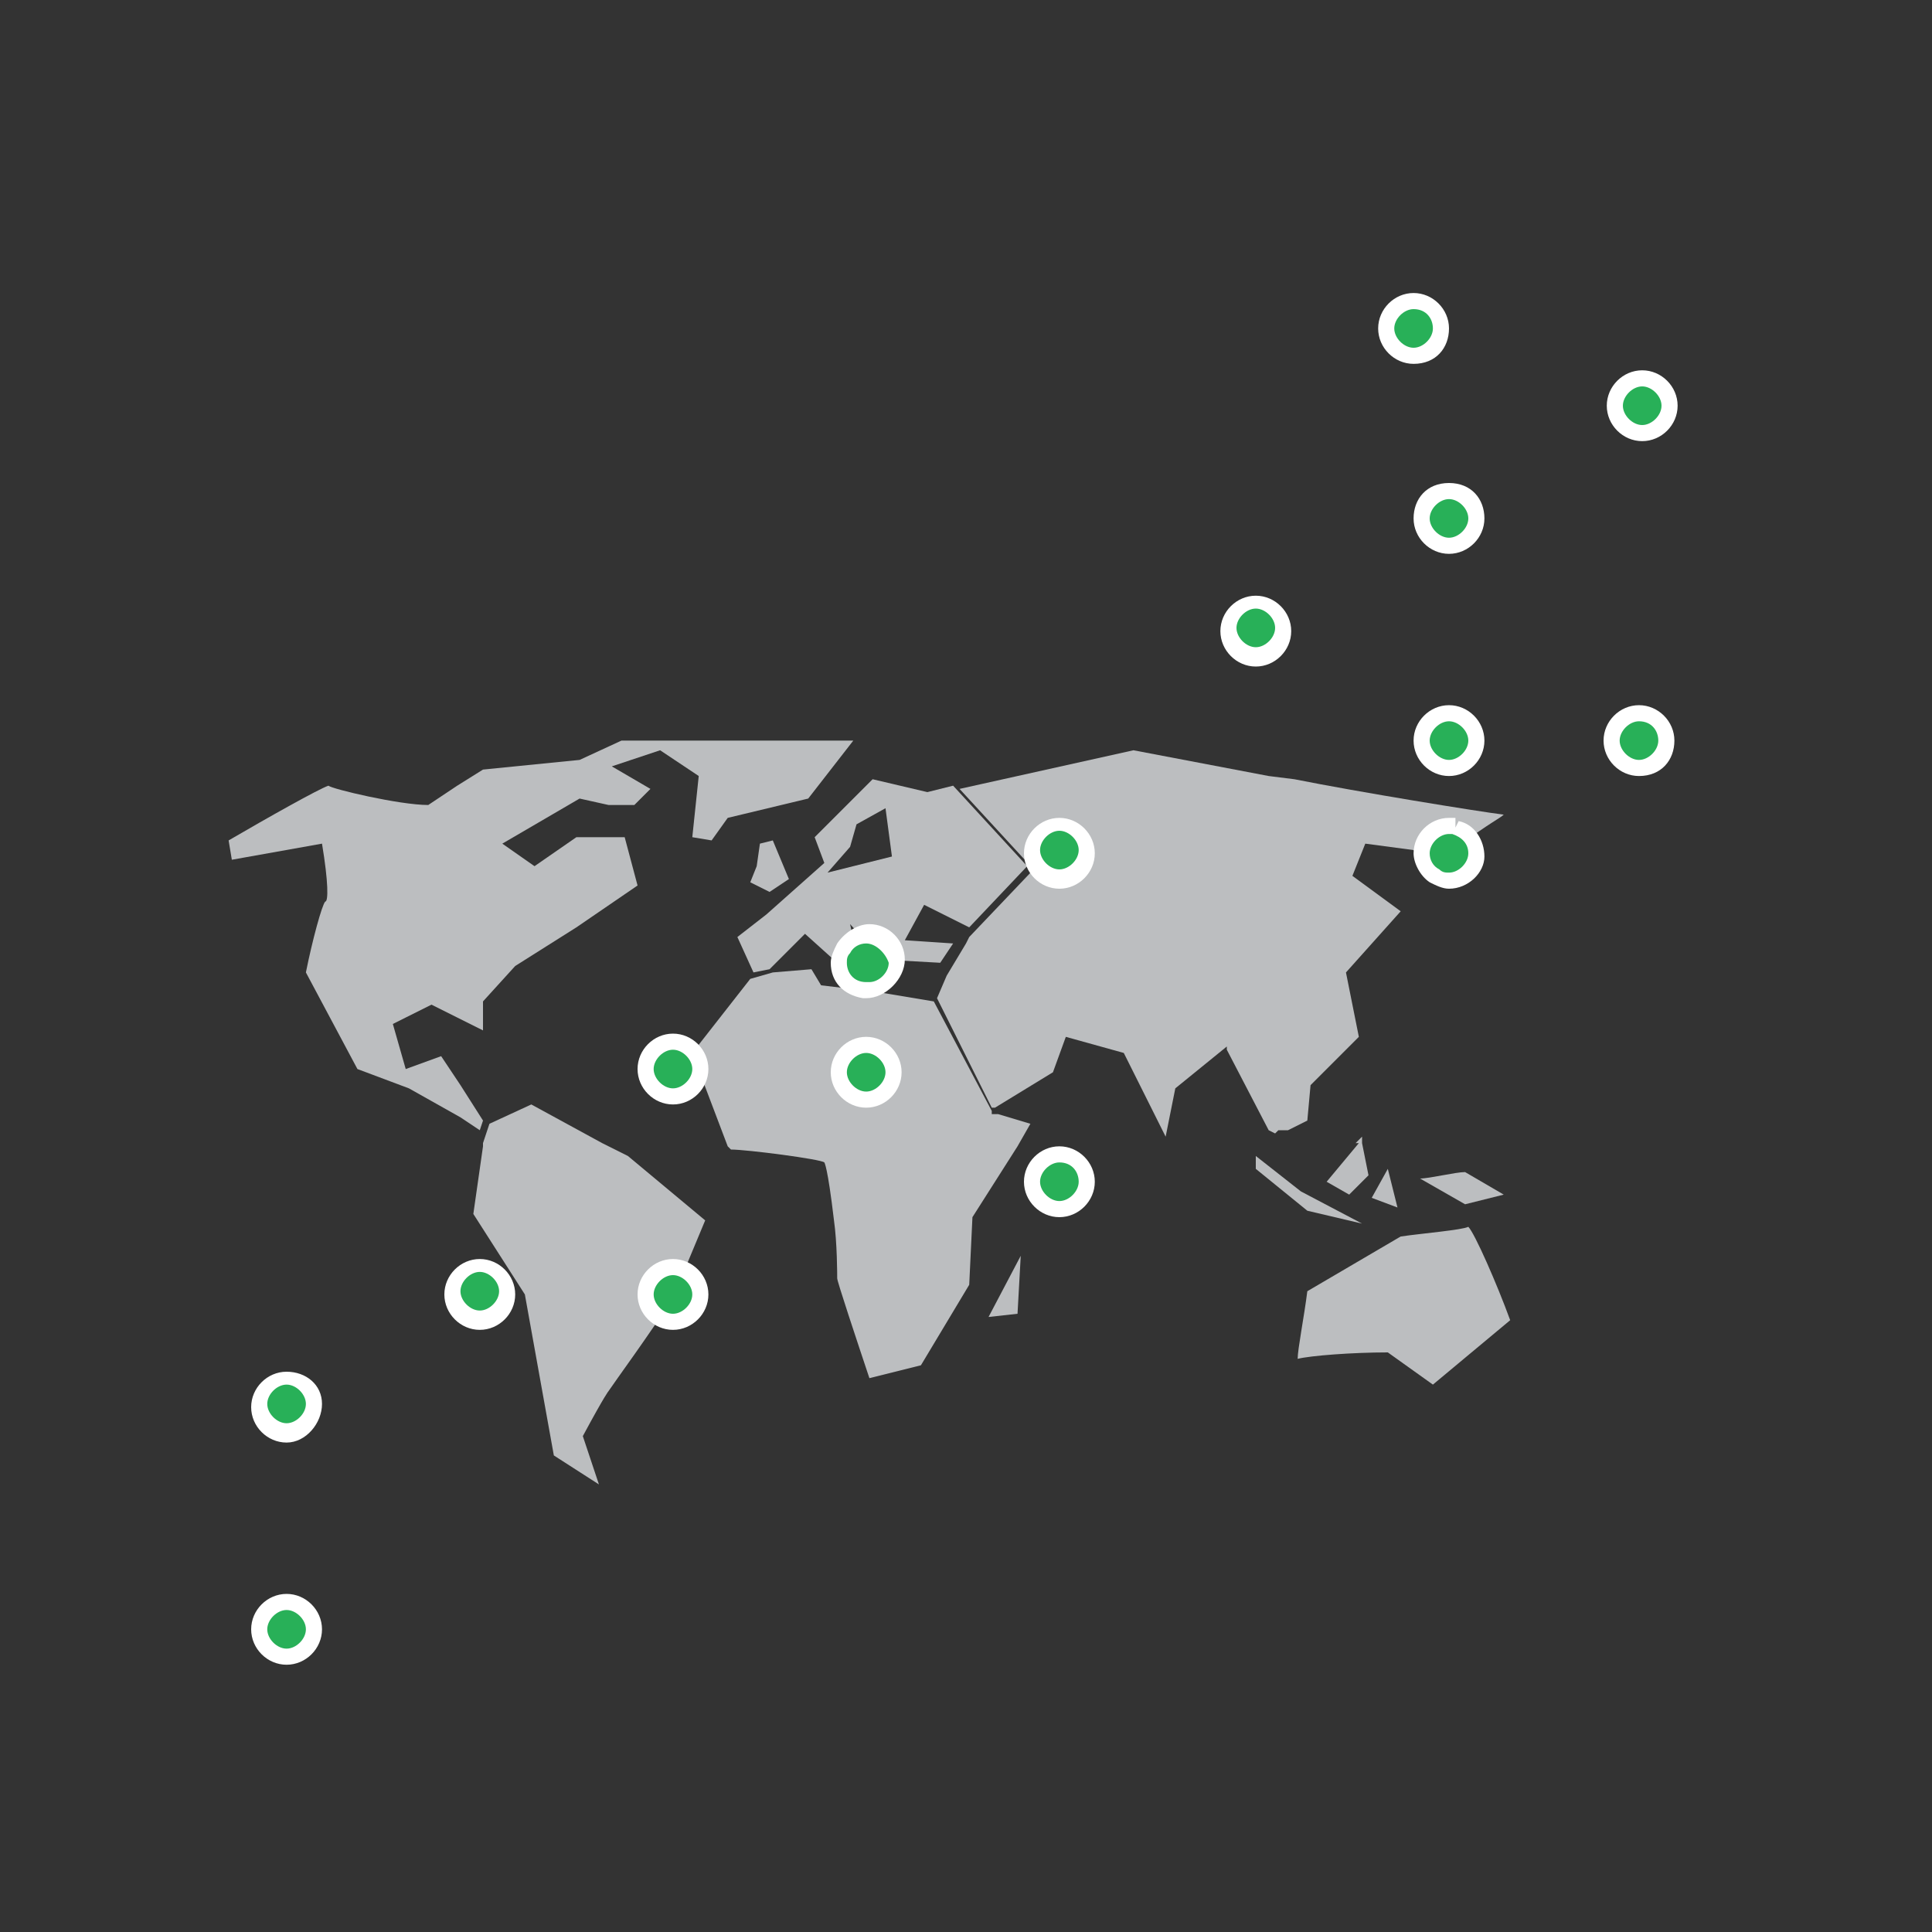 <?xml version="1.0" encoding="utf-8"?>
<!-- Generator: Adobe Illustrator 19.1.0, SVG Export Plug-In . SVG Version: 6.00 Build 0)  -->
<svg version="1.1" id="design" xmlns="http://www.w3.org/2000/svg" xmlns:xlink="http://www.w3.org/1999/xlink" x="0px" y="0px"
	 viewBox="0 0 60 60" enable-background="new 0 0 60 60" xml:space="preserve">
<rect x="0" y="0" width="60" height="60" fill="#333333" stroke="none"/>
<g id="XMLID_1129_">
	<g id="XMLID_1147_">
		<polygon id="XMLID_1150_" fill="#BCBEC0" points="31.6,40.8 31.7,39 30.7,40.9 		"/>
		<path id="XMLID_1148_" fill="#BCBEC0" d="M32,34.9l-1-0.3l-0.2,0l0-0.1L29,31.1l-1.8-0.3l-1.7-0.2l0,0l-0.3-0.5L24,30.2l-0.7,0.2
			l-1.8,2.3l1.1,2.9l0.1,0.1c0.5,0,2.8,0.3,2.9,0.4c0,0,0.1,0.1,0.3,1.8c0.1,0.7,0.1,1.7,0.1,1.8c0,0.1,0.6,1.9,1,3.1l1.6-0.4
			l1.5-2.5l0.1-2.1l0,0l1.4-2.2L32,34.9z"/>
	</g>
	<g id="XMLID_1142_">
		<polygon id="XMLID_1146_" fill="#BCBEC0" points="24.5,27.3 24,26.1 23.6,26.2 23.5,26.9 23.3,27.4 23.9,27.7 		"/>
		<path id="XMLID_1143_" fill="#BCBEC0" d="M28.7,28.1l1.4,0.7l1.8-1.9l-2.3-2.5l-0.8,0.2l0,0l-1.7-0.4L25.3,26l0.3,0.8l-1.8,1.6
			l-0.9,0.7l0.5,1.1l0.5-0.1l1.1-1.1l1,0.9V30l0.6-0.4l-0.2-0.9l1,1.1l1.8,0.1l0.4-0.6l-1.5-0.1L28.7,28.1L28.7,28.1z M27.7,26.6
			l-2,0.5l0.7-0.8l0.2-0.7l0,0l0.9-0.5L27.7,26.6L27.7,26.6z"/>
	</g>
	<g id="XMLID_1134_">
		<path id="XMLID_1141_" fill="#BCBEC0" d="M45.6,38.1c-0.2,0.1-1.4,0.2-2.1,0.3l-2.9,1.7c-0.1,0.8-0.3,1.8-0.3,2.1
			c0.4-0.1,1.7-0.2,2.8-0.2h0l0,0l1.4,1l2.4-2C46.5,39.9,45.8,38.3,45.6,38.1z"/>
		<path id="XMLID_1140_" fill="#BCBEC0" d="M46.7,37.1l-1.2-0.7c-0.3,0-1.1,0.2-1.4,0.2l1.4,0.8L46.7,37.1z"/>
		<polygon id="XMLID_1138_" fill="#BCBEC0" points="41.9,37.1 42.5,36.5 42.3,35.5 42.3,35.5 42.3,35.3 42.1,35.5 42.2,35.5 
			41.2,36.7 		"/>
		<polygon id="XMLID_1137_" fill="#BCBEC0" points="42.3,38 40.4,37 39,35.9 39,36.3 40.6,37.6 		"/>
		<polygon id="XMLID_1136_" fill="#BCBEC0" points="43.1,36.3 42.6,37.2 43.4,37.5 		"/>
	</g>
	<path id="XMLID_1133_" fill="#BCBEC0" d="M45.4,26.2c0.8-0.6,1.2-0.8,1.3-0.9c-0.8-0.1-4.5-0.7-6.5-1.1l-0.8-0.1l-4.2-0.8l-5.4,1.2
		l2.3,2.5l-2,2.1l-0.1,0.2l-0.6,1l-0.3,0.7l1.7,3.4l0.1,0l1.8-1.1l0.4-1.1l1.8,0.5l0,0l1.3,2.6l0.3-1.5l0,0l1.6-1.3l0,0.1l1.3,2.5
		l0.2,0.1l0.1-0.1h0.3l0.6-0.3l0.1-1.1l0,0l1.5-1.5l-0.4-2l0,0l1.7-1.9l-1.5-1.1l0.4-1l1.5,0.2l0,0l0.9,0.9l0.4,0.2L45.4,26.2
		L45.4,26.2z"/>
	<path id="XMLID_1132_" fill="#BCBEC0" d="M19.5,35.9l-0.8-0.4l-2.2-1.2l-1.3,0.6l-0.2,0.6l0,0.1l-0.3,2.1l1.6,2.5l0.9,5l1.4,0.9
		l-0.5-1.5l0,0c0.7-1.3,0.8-1.4,0.8-1.4c0.2-0.3,1.3-1.8,2-2.9l1-2.4L19.5,35.9z"/>
	<path id="XMLID_1130_" fill="#BCBEC0" d="M19.3,23L18,23.6l-3,0.3l-0.8,0.5L13.3,25h0c-0.9,0-3-0.5-3.1-0.6c-0.3,0.1-1.9,1-3.1,1.7
		l0.1,0.6l2.8-0.5l0,0c0.2,1.2,0.2,1.8,0.1,1.8c-0.1,0.1-0.4,1.2-0.6,2.2l1.6,3l1.6,0.6l1.6,0.9l0.6,0.4l0.1-0.3l-0.7-1.1l-0.6-0.9
		l-1.1,0.4l-0.4-1.4l0,0l1.2-0.6l0,0l0.8,0.4L15,32l0-0.9l0,0l1-1.1l1.9-1.2l1.9-1.3L19.4,26h-1.5l-1.3,0.9l-1-0.7l2.4-1.4l0.9,0.2
		h0.8l0.5-0.5l-1.2-0.7l1.5-0.5l1.2,0.8l0,0L21.5,26l0.6,0.1l0.5-0.7l0,0l2.5-0.6l1.4-1.8H19.3z"/>
</g>
<g id="XMLID_288_">
	<g id="XMLID_896_">
		<path id="XMLID_1258_" fill="#28B058" d="M45.2,25.7c-0.1,0-0.1,0-0.2,0c-0.5,0-0.9,0.4-0.9,0.9c0,0.3,0.2,0.6,0.4,0.7
			c0.1,0.1,0.3,0.2,0.5,0.2c0.5,0,0.9-0.4,0.9-0.9C45.9,26.1,45.6,25.8,45.2,25.7z"/>
		<path id="XMLID_1265_" fill="#FFFFFF" d="M45,27.6c-0.2,0-0.4-0.1-0.6-0.2c-0.3-0.2-0.5-0.6-0.5-0.9c0-0.6,0.5-1.1,1.1-1.1
			c0.1,0,0.2,0,0.2,0l0,0.3l0.1-0.2c0.5,0.1,0.8,0.6,0.8,1.1C46.1,27.1,45.6,27.6,45,27.6z M45,25.9c-0.3,0-0.6,0.3-0.6,0.6
			c0,0.2,0.1,0.4,0.3,0.5c0.1,0.1,0.2,0.1,0.3,0.1c0.3,0,0.6-0.3,0.6-0.6c0-0.3-0.2-0.5-0.5-0.6l0,0C45.1,25.9,45,25.9,45,25.9z"/>
	</g>
	<g id="XMLID_1032_">
		<circle id="XMLID_1254_" fill="#28B058" cx="45" cy="23" r="0.9"/>
		<path id="XMLID_1255_" fill="#FFFFFF" d="M45,24.1c-0.6,0-1.1-0.5-1.1-1.1s0.5-1.1,1.1-1.1s1.1,0.5,1.1,1.1S45.6,24.1,45,24.1z
			 M45,22.4c-0.3,0-0.6,0.3-0.6,0.6s0.3,0.6,0.6,0.6s0.6-0.3,0.6-0.6S45.3,22.4,45,22.4z"/>
	</g>
	<g id="XMLID_1040_">
		<circle id="XMLID_1249_" fill="#28B058" cx="50.9" cy="23" r="0.9"/>
		<path id="XMLID_1251_" fill="#FFFFFF" d="M50.9,24.1c-0.6,0-1.1-0.5-1.1-1.1s0.5-1.1,1.1-1.1s1.1,0.5,1.1,1.1S51.6,24.1,50.9,24.1
			z M50.9,22.4c-0.3,0-0.6,0.3-0.6,0.6s0.3,0.6,0.6,0.6s0.6-0.3,0.6-0.6S51.3,22.4,50.9,22.4z"/>
	</g>
	<g id="XMLID_1049_">
		<circle id="XMLID_1245_" fill="#28B058" cx="51" cy="12.6" r="0.9"/>
		<path id="XMLID_1246_" fill="#FFFFFF" d="M51,13.7c-0.6,0-1.1-0.5-1.1-1.1s0.5-1.1,1.1-1.1s1.1,0.5,1.1,1.1S51.6,13.7,51,13.7z
			 M51,12c-0.3,0-0.6,0.3-0.6,0.6s0.3,0.6,0.6,0.6s0.6-0.3,0.6-0.6S51.3,12,51,12z"/>
	</g>
	<g id="XMLID_1056_">
		<circle id="XMLID_1241_" fill="#28B058" cx="45" cy="16.1" r="0.9"/>
		<path id="XMLID_1242_" fill="#FFFFFF" d="M45,17.2c-0.6,0-1.1-0.5-1.1-1.1S44.3,15,45,15s1.1,0.5,1.1,1.1S45.6,17.2,45,17.2z
			 M45,15.5c-0.3,0-0.6,0.3-0.6,0.6s0.3,0.6,0.6,0.6s0.6-0.3,0.6-0.6S45.3,15.5,45,15.5z"/>
	</g>
	<g id="XMLID_1063_">
		<circle id="XMLID_1213_" fill="#28B058" cx="43.9" cy="10.2" r="0.9"/>
		<path id="XMLID_1214_" fill="#FFFFFF" d="M43.9,11.3c-0.6,0-1.1-0.5-1.1-1.1s0.5-1.1,1.1-1.1s1.1,0.5,1.1,1.1S44.6,11.3,43.9,11.3
			z M43.9,9.6c-0.3,0-0.6,0.3-0.6,0.6s0.3,0.6,0.6,0.6s0.6-0.3,0.6-0.6S44.3,9.6,43.9,9.6z"/>
	</g>
	<g id="XMLID_1073_">
		<circle id="XMLID_1209_" fill="#28B058" cx="39" cy="19.5" r="0.9"/>
		<path id="XMLID_1210_" fill="#FFFFFF" d="M39,20.7c-0.6,0-1.1-0.5-1.1-1.1s0.5-1.1,1.1-1.1s1.1,0.5,1.1,1.1S39.6,20.7,39,20.7z
			 M39,18.9c-0.3,0-0.6,0.3-0.6,0.6s0.3,0.6,0.6,0.6s0.6-0.3,0.6-0.6S39.3,18.9,39,18.9z"/>
	</g>
	<g id="XMLID_1080_">
		<circle id="XMLID_1204_" fill="#28B058" cx="32.9" cy="26.4" r="0.9"/>
		<path id="XMLID_1205_" fill="#FFFFFF" d="M32.9,27.6c-0.6,0-1.1-0.5-1.1-1.1s0.5-1.1,1.1-1.1s1.1,0.5,1.1,1.1S33.5,27.6,32.9,27.6
			z M32.9,25.8c-0.3,0-0.6,0.3-0.6,0.6s0.3,0.6,0.6,0.6s0.6-0.3,0.6-0.6S33.2,25.8,32.9,25.8z"/>
	</g>
	<g id="XMLID_897_">
		<path id="XMLID_1200_" fill="#28B058" d="M26.9,29c-0.3,0-0.6,0.2-0.7,0.4c-0.1,0.1-0.1,0.3-0.1,0.4c0,0.4,0.3,0.8,0.8,0.9
			c0,0,0.1,0,0.1,0c0.5,0,0.9-0.4,0.9-0.9S27.4,29,26.9,29z"/>
		<path id="XMLID_1201_" fill="#FFFFFF" d="M26.9,31l-0.1,0c-0.6-0.1-1-0.5-1-1.1c0-0.2,0.1-0.4,0.2-0.6c0.2-0.3,0.6-0.6,1-0.6
			c0.6,0,1.1,0.5,1.1,1.1S27.5,31,26.9,31z M26.9,29.3c-0.2,0-0.4,0.1-0.5,0.3c-0.1,0.1-0.1,0.2-0.1,0.3c0,0.3,0.2,0.6,0.6,0.6
			l0.1,0c0,0,0,0,0,0c0.3,0,0.6-0.3,0.6-0.6C27.5,29.6,27.2,29.3,26.9,29.3z"/>
	</g>
	<g id="XMLID_1094_">
		<circle id="XMLID_636_" fill="#28B058" cx="26.9" cy="33.3" r="0.9"/>
		<path id="XMLID_1197_" fill="#FFFFFF" d="M26.9,34.4c-0.6,0-1.1-0.5-1.1-1.1s0.5-1.1,1.1-1.1s1.1,0.5,1.1,1.1S27.5,34.4,26.9,34.4
			z M26.9,32.7c-0.3,0-0.6,0.3-0.6,0.6s0.3,0.6,0.6,0.6s0.6-0.3,0.6-0.6S27.2,32.7,26.9,32.7z"/>
	</g>
	<g id="XMLID_1101_">
		<circle id="XMLID_621_" fill="#28B058" cx="32.9" cy="36.7" r="0.9"/>
		<path id="XMLID_622_" fill="#FFFFFF" d="M32.9,37.8c-0.6,0-1.1-0.5-1.1-1.1s0.5-1.1,1.1-1.1s1.1,0.5,1.1,1.1S33.5,37.8,32.9,37.8z
			 M32.9,36.1c-0.3,0-0.6,0.3-0.6,0.6s0.3,0.6,0.6,0.6s0.6-0.3,0.6-0.6S33.3,36.1,32.9,36.1z"/>
	</g>
	<g id="XMLID_1109_">
		<circle id="XMLID_617_" fill="#28B058" cx="20.9" cy="33.2" r="0.9"/>
		<path id="XMLID_618_" fill="#FFFFFF" d="M20.9,34.3c-0.6,0-1.1-0.5-1.1-1.1s0.5-1.1,1.1-1.1s1.1,0.5,1.1,1.1S21.5,34.3,20.9,34.3z
			 M20.9,32.6c-0.3,0-0.6,0.3-0.6,0.6s0.3,0.6,0.6,0.6s0.6-0.3,0.6-0.6S21.2,32.6,20.9,32.6z"/>
	</g>
	<g id="XMLID_1116_">
		<circle id="XMLID_606_" fill="#28B058" cx="20.9" cy="40.2" r="0.9"/>
		<path id="XMLID_608_" fill="#FFFFFF" d="M20.9,41.3c-0.6,0-1.1-0.5-1.1-1.1s0.5-1.1,1.1-1.1s1.1,0.5,1.1,1.1S21.5,41.3,20.9,41.3z
			 M20.9,39.6c-0.3,0-0.6,0.3-0.6,0.6s0.3,0.6,0.6,0.6s0.6-0.3,0.6-0.6S21.2,39.6,20.9,39.6z"/>
	</g>
	<g id="XMLID_1124_">
		<circle id="XMLID_583_" fill="#28B058" cx="14.9" cy="40.1" r="0.9"/>
		<path id="XMLID_584_" fill="#FFFFFF" d="M14.9,41.3c-0.6,0-1.1-0.5-1.1-1.1s0.5-1.1,1.1-1.1s1.1,0.5,1.1,1.1S15.5,41.3,14.9,41.3z
			 M14.9,39.5c-0.3,0-0.6,0.3-0.6,0.6s0.3,0.6,0.6,0.6s0.6-0.3,0.6-0.6S15.2,39.5,14.9,39.5z"/>
	</g>
	<g id="XMLID_1131_">
		<circle id="XMLID_579_" fill="#28B058" cx="8.9" cy="43.6" r="0.9"/>
		<path id="XMLID_580_" fill="#FFFFFF" d="M8.9,44.8c-0.6,0-1.1-0.5-1.1-1.1s0.5-1.1,1.1-1.1S10,43,10,43.6S9.5,44.8,8.9,44.8z
			 M8.9,43c-0.3,0-0.6,0.3-0.6,0.6s0.3,0.6,0.6,0.6s0.6-0.3,0.6-0.6S9.2,43,8.9,43z"/>
	</g>
	<g id="XMLID_1139_">
		<circle id="XMLID_575_" fill="#28B058" cx="8.9" cy="50.6" r="0.9"/>
		<path id="XMLID_576_" fill="#FFFFFF" d="M8.9,51.7c-0.6,0-1.1-0.5-1.1-1.1s0.5-1.1,1.1-1.1S10,50,10,50.6S9.5,51.7,8.9,51.7z
			 M8.9,50c-0.3,0-0.6,0.3-0.6,0.6s0.3,0.6,0.6,0.6s0.6-0.3,0.6-0.6S9.2,50,8.9,50z"/>
	</g>
</g>
<g id="BG">
</g>
</svg>
